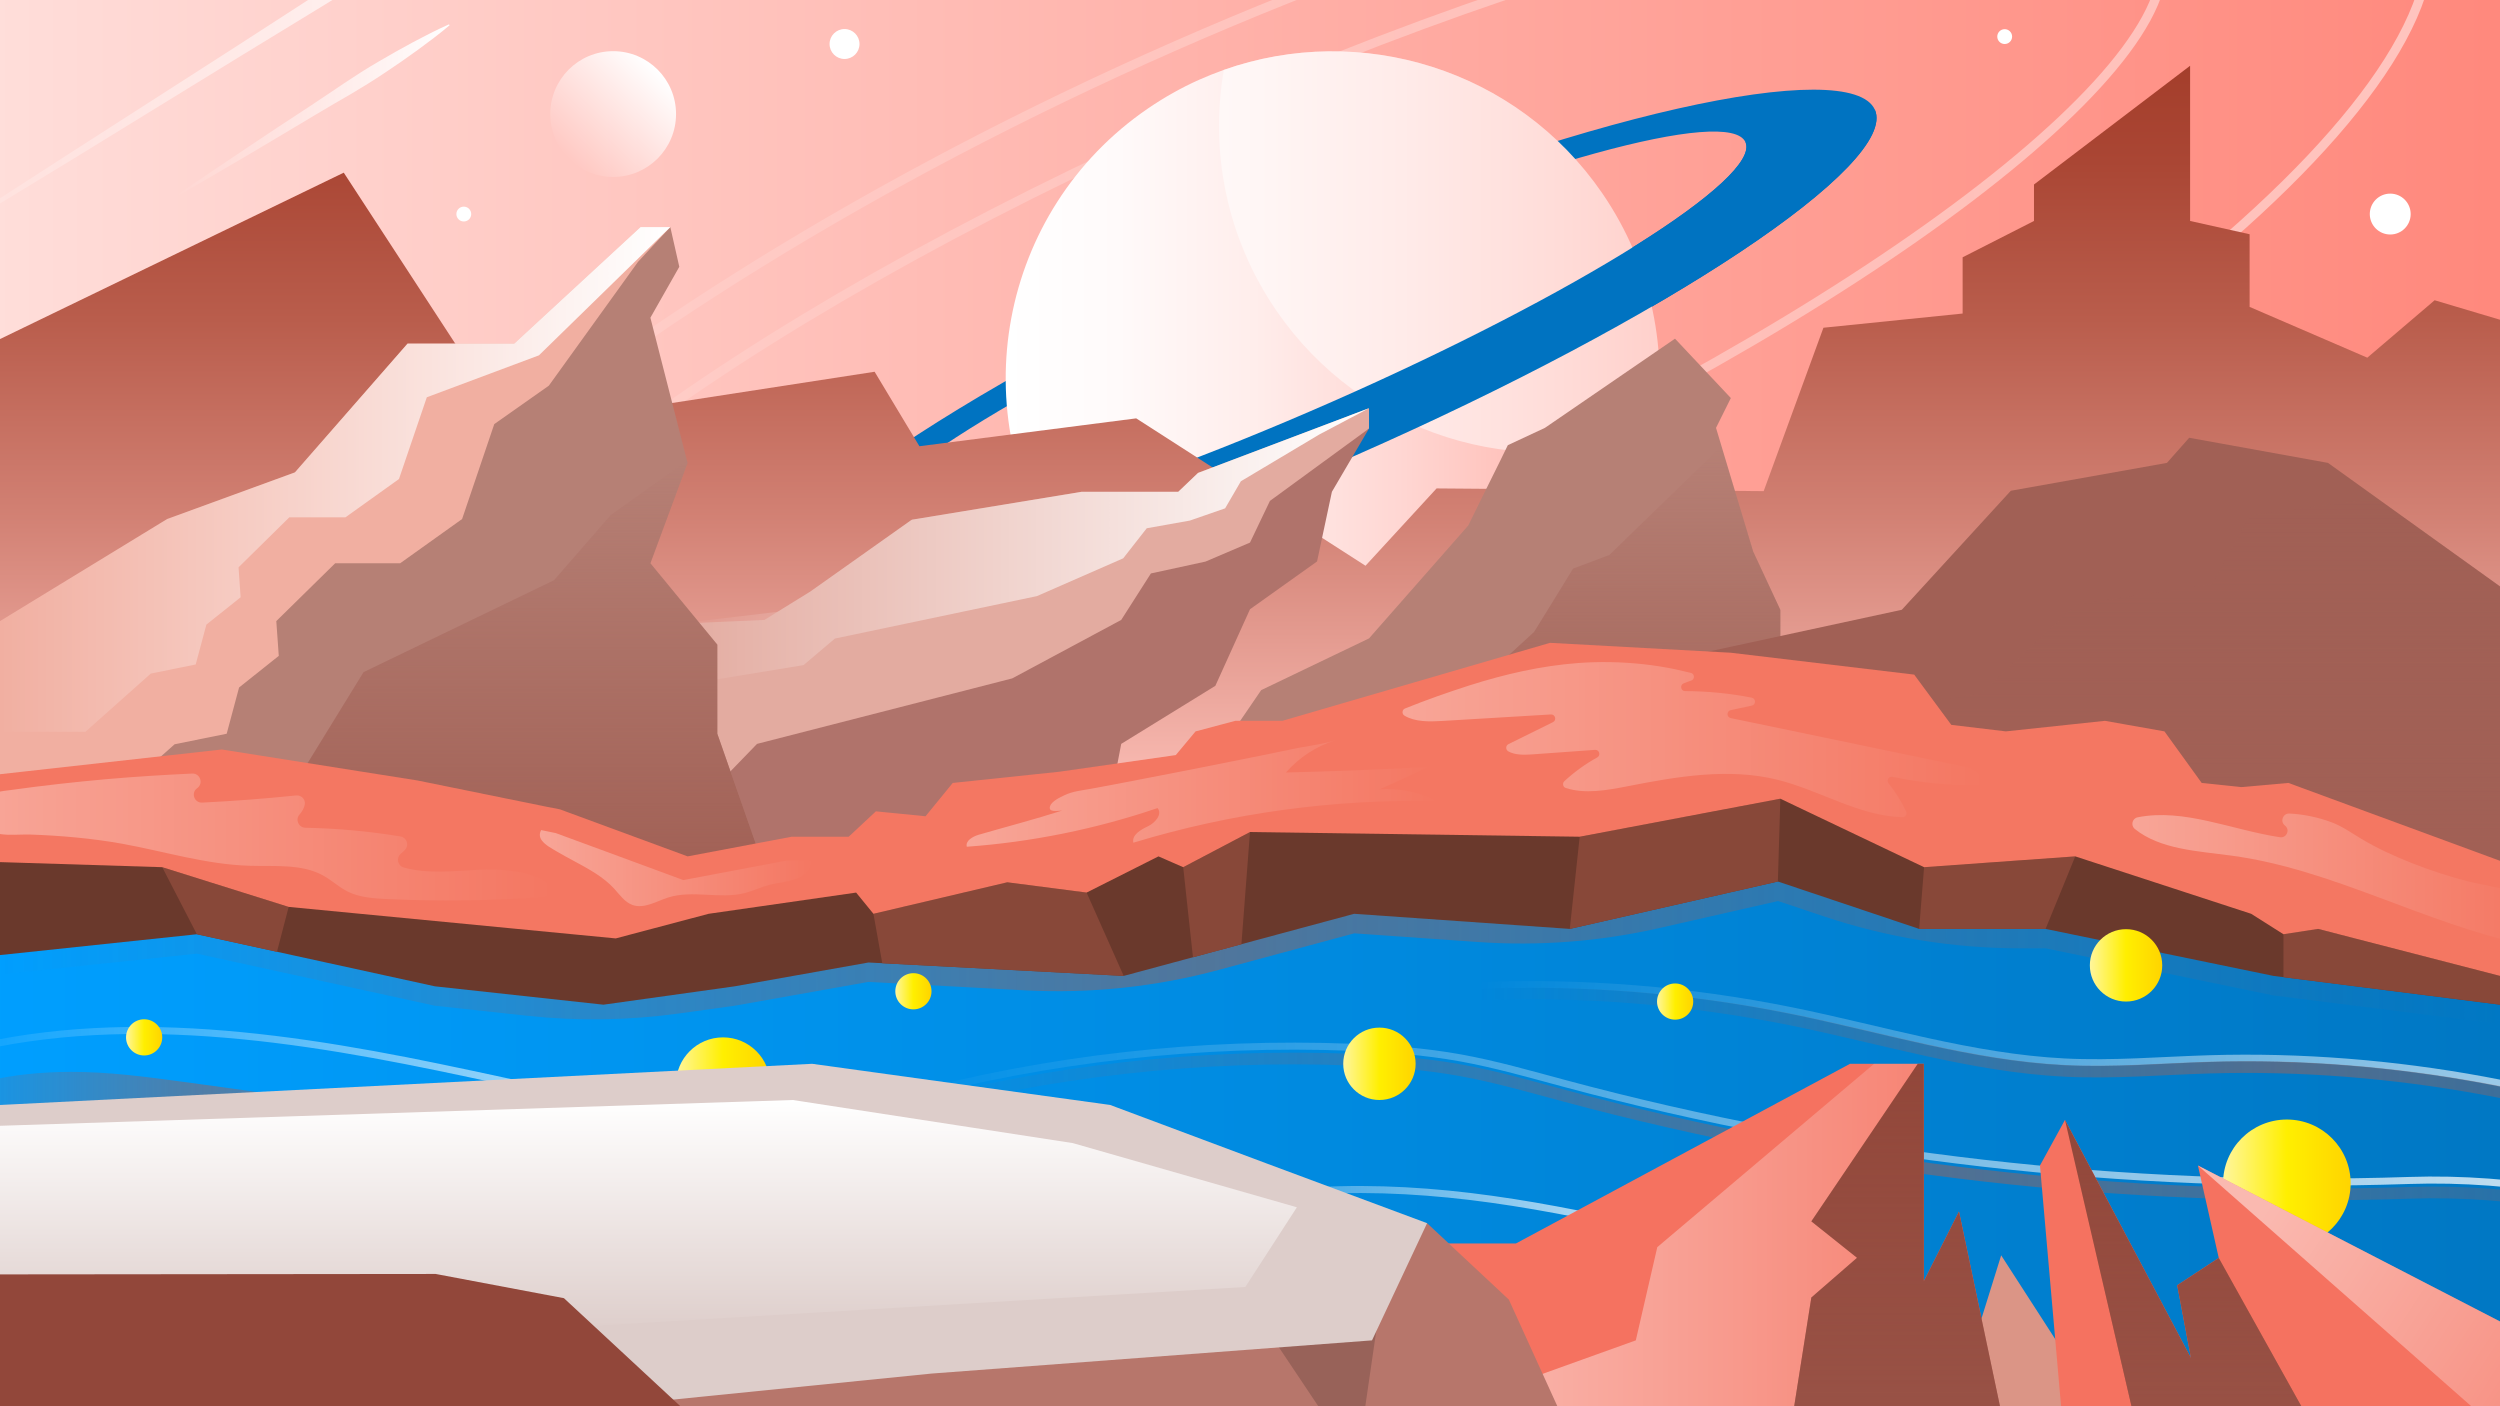 <svg xmlns="http://www.w3.org/2000/svg" xmlns:xlink="http://www.w3.org/1999/xlink" id="Rockies_x5F_8" x="0" y="0" version="1.1" viewBox="0 0 1920 1080" style="enable-background:new 0 0 1920 1080" xml:space="preserve"><rect x="0" y="0" width="1920" height="1080" fill="#333333" stroke="none"/><style type="text/css">.st4{fill:#0073c1}.st6{opacity:.5}.st6,.st8{fill:#fff}.st11{fill:#b68075}.st13{fill:#a16055}.st15{fill:#b0736b}.st16{fill:#e3aba0}.st19{fill:#f1afa1}.st36{fill:#6a392c}.st37{fill:#884839}.st38{fill:#f47762}.st39{opacity:.34}.st47{fill:#f57260}.st49{fill:#db9586}.st50{fill:#92473a}.st54{fill:#b7766b}.st55{fill:#986259}.st56{fill:#ddcdca}</style><g><defs><rect id="SVGID_1_" width="1920" height="1080"/></defs><clipPath id="SVGID_00000180366512531538184470000014422119571481891258_"><use xlink:href="#SVGID_1_" style="overflow:visible"/></clipPath><linearGradient id="sky_00000088820377962359425940000017313192686301197758_" x1="-24" x2="1939" y1="571.612" y2="571.612" gradientUnits="userSpaceOnUse"><stop offset="0" style="stop-color:#ffdfdb"/><stop offset=".047" style="stop-color:#ffdad6"/><stop offset=".695" style="stop-color:#ff9f95"/><stop offset="1" style="stop-color:#ff887c"/></linearGradient><rect id="sky_1_" x="-24" y="-47.4" style="clip-path:url(#SVGID_00000180366512531538184470000014422119571481891258_);fill:url(#sky_00000088820377962359425940000017313192686301197758_)" width="1963" height="1238"/><g id="cosmos" style="clip-path:url(#SVGID_00000180366512531538184470000014422119571481891258_)"><g><linearGradient id="SVGID_00000137133819834240156250000011574384928535934105_" x1="134.592" x2="347.681" y1="84.244" y2="84.244" gradientUnits="userSpaceOnUse"><stop offset="0" style="stop-color:#fff;stop-opacity:0"/><stop offset="1" style="stop-color:#fff"/></linearGradient><path style="fill:url(#SVGID_00000137133819834240156250000011574384928535934105_)" d="M345.3,19.4 c-7.9,6.7-16.1,12.8-24.4,18.9c-8.3,6-16.7,11.9-25.2,17.5c-8.5,5.7-17.2,11.1-26,16.3c-8.8,5.1-17.7,10.2-26.5,15.5l-26.3,15.7 L190.5,119L164,134.5l-13.2,7.7l-13.3,7.7L137,149l12.7-8.6l12.7-8.6l25.5-17.1l25.5-17L239,80.9c8.5-5.6,17-11.4,25.5-17.1 c8.5-5.7,17.1-11.2,25.9-16.3c8.8-5.2,17.7-10.2,26.8-15.1c9-4.8,18.2-9.5,27.6-13.7L345.3,19.4z"/></g><linearGradient id="SVGID_00000160152348360148855680000008624213607219653519_" x1="74.503" x2="1772.047" y1="81.976" y2="81.976" gradientTransform="matrix(1.102 0.233 0.233 1.529 -20.313 -46.169)" gradientUnits="userSpaceOnUse"><stop offset="0" style="stop-color:#fff;stop-opacity:0"/><stop offset="1" style="stop-color:#fff"/></linearGradient><path style="opacity:.5;fill:none;stroke:url(#SVGID_00000160152348360148855680000008624213607219653519_);stroke-width:7;stroke-miterlimit:10" d="M902.4,35.3C437,240.1,115.7,533.6,174,666.1s482.9,74,948.3-130.8s795.5-478.2,737.1-610.8C1801.2-207.9,1367.8-169.4,902.4,35.3 z M1064.7,404.3C698.8,565.3,370.9,624.7,332.3,537c-38.6-87.7,226.7-289.3,592.6-450.3S1618.7-133.7,1657.3-46 C1695.9,41.7,1430.6,243.4,1064.7,404.3z"/><g><path d="M971.6,192.7c-238.7,105-414.7,230.3-396.3,272s226.8-9.7,465.5-114.7s417.4-224,399.1-265.7 C1421.5,42.6,1210.3,87.6,971.6,192.7z M1022.6,308.7C835,391.3,673,435.9,660.8,408.3C648.7,380.7,791,291.4,978.7,208.8 s349.7-127.2,361.8-99.6S1210.3,226.1,1022.6,308.7z" class="st4"/><linearGradient id="SVGID_00000065774531444560081770000017129554330521962395_" x1="772.376" x2="1274.594" y1="290.455" y2="290.455" gradientUnits="userSpaceOnUse"><stop offset="0" style="stop-color:#fff"/><stop offset=".172" style="stop-color:snow"/><stop offset=".381" style="stop-color:#ffedeb"/><stop offset=".61" style="stop-color:#ffd6d2"/><stop offset=".851" style="stop-color:#ffb8b0"/><stop offset="1" style="stop-color:#ffa197"/></linearGradient><path style="fill:url(#SVGID_00000065774531444560081770000017129554330521962395_)" d="M1270.9,333.3 c-3.6,20.6-9.7,40.8-18.3,60.1c-18.2,40.7-47.6,77.1-87.1,104.2c-114.4,78.4-270.6,49.3-349.1-65.1 C738,318.1,767.1,161.8,881.5,83.4c12.6-8.6,25.7-16,39.1-22c6.3-2.8,12.8-5.4,19.2-7.7c104.6-37,225-1,290.7,94.8 C1269.1,204.7,1281.7,271,1270.9,333.3z"/><path d="M1270.9,333.3c-104.6,37-225,1-290.7-94.8c-38.5-56.2-51.1-122.6-40.3-184.8c104.6-37,225-1,290.7,94.8 C1269.1,204.7,1281.7,271,1270.9,333.3z" class="st6"/><path d="M575.3,464.6c18.3,41.7,226.8-9.7,465.5-114.7s417.4-224,399.1-265.7l-99.3,25 c12.1,27.6-130.2,116.9-317.9,199.5S673,435.9,660.8,408.3L575.3,464.6z" class="st4"/></g><linearGradient id="SVGID_00000121964294391766642260000001060696724483631008_" x1="436.752" x2="505.023" y1="121.761" y2="53.489" gradientUnits="userSpaceOnUse"><stop offset="0" style="stop-color:#fff;stop-opacity:0"/><stop offset="1" style="stop-color:#fff"/></linearGradient><circle style="fill:url(#SVGID_00000121964294391766642260000001060696724483631008_)" cx="470.9" cy="87.6" r="48.3"/><circle cx="648.6" cy="33.8" r="11.5" class="st8"/><circle cx="1539.6" cy="28.1" r="5.7" class="st8"/><circle cx="356.2" cy="164.4" r="5.7" class="st8"/><circle cx="1835.7" cy="164.4" r="15.7" class="st8"/><g><linearGradient id="SVGID_00000143577356666811951580000015492401831583622277_" x1="-75.208" x2="441.308" y1="39.35" y2="39.35" gradientUnits="userSpaceOnUse"><stop offset="0" style="stop-color:#fff;stop-opacity:0"/><stop offset="1" style="stop-color:#fff"/></linearGradient><path style="fill:url(#SVGID_00000143577356666811951580000015492401831583622277_)" d="M438.9-120.7 C418.4-106.1,397.6-92,376.6-78c-10.4,7-21,13.9-31.5,20.8l-31.6,20.6c-21.1,13.6-42.5,27-63.9,40.1l-64.4,39.3l-128.6,79 L-7.8,161l-64.5,39.2l-0.5-0.8l63.3-41l63.4-40.9l127-81.5L244.3-5c21.1-13.6,42.4-27,63.9-40.2l32.3-19.6 c10.8-6.4,21.6-13,32.4-19.3c21.7-12.8,43.4-25.4,65.5-37.6L438.9-120.7z"/></g></g><linearGradient id="bg-mountains_00000141439282105827471940000004136654148070444447_" x1="1073.375" x2="1073.375" y1="741.407" y2="50.471" gradientUnits="userSpaceOnUse"><stop offset=".171" style="stop-color:#ffc2bb"/><stop offset=".242" style="stop-color:#f4b3aa"/><stop offset=".498" style="stop-color:#d28174"/><stop offset=".718" style="stop-color:#b95d4c"/><stop offset=".893" style="stop-color:#aa4634"/><stop offset="1" style="stop-color:#a43e2b"/></linearGradient><polygon id="bg-mountains" style="clip-path:url(#SVGID_00000180366512531538184470000014422119571481891258_);fill:url(#bg-mountains_00000141439282105827471940000004136654148070444447_)" points="355.5 272.9 264 132.6 -25 272.5 -24 664.5 500.6 664.5 608.8 741.4 1704.3 708.4 2171.8 644.7 2171.8 320.6 1869.8 230.6 1818.1 274.7 1727.7 235.7 1727.7 179.9 1682 169.7 1682 50.5 1562.1 141.7 1562.1 169.7 1507.3 197.6 1507.3 240.8 1400.4 251.7 1354.5 377.2 1103.3 375.1 1048.7 434.5 872.6 321.3 706.1 342.7 671.7 285.5 500.6 311.9"/><g id="bg-rockies" style="clip-path:url(#SVGID_00000180366512531538184470000014422119571481891258_)"><g><polygon points="1460.6 631.6 1007.6 602.5 922.8 597 968.6 530 1051.4 490.3 1127.6 403.6 1141 376.4 1151.9 354.4 1158 341.9 1186.5 328.6 1286.4 260.1 1329.3 305.7 1317.9 328.6 1331.4 373.6 1344.7 417.8 1345.2 419.4 1346.4 423.5 1367.3 468.4 1367.3 503.7" class="st11"/><linearGradient id="SVGID_00000021825797107265156230000007524354959605838742_" x1="1234.075" x2="1234.075" y1="631.572" y2="342.591" gradientUnits="userSpaceOnUse"><stop offset="0" style="stop-color:#a16055"/><stop offset="1" style="stop-color:#a16055;stop-opacity:0"/></linearGradient><polygon style="fill:url(#SVGID_00000021825797107265156230000007524354959605838742_)" points="1460.6 631.6 1007.6 602.5 1022.5 584.9 1103.7 553.6 1178.2 485.3 1199.1 451.4 1208.1 436.7 1236 426.2 1322.1 342.6 1344.7 417.8 1345.2 419.4 1346.4 423.5 1367.3 468.4 1367.3 503.7"/></g><g><polygon points="1312.1 500.4 1460.6 468.3 1544.3 376.9 1664.2 355.5 1681.3 336.2 1787.9 355.5 1938.3 463.5 1938.3 723.3 1414.9 604.5 1312.1 572.5" class="st13"/><linearGradient id="SVGID_00000132772090318816092910000011031790874043847855_" x1="1672.048" x2="1672.048" y1="723.312" y2="382.585" gradientUnits="userSpaceOnUse"><stop offset="0" style="stop-color:#a16055"/><stop offset="1" style="stop-color:#a16055;stop-opacity:0"/></linearGradient><polygon style="fill:url(#SVGID_00000132772090318816092910000011031790874043847855_)" points="1399.6 550.7 1521 532.8 1594.1 464.5 1698.9 448.4 1727.7 395.9 1825.7 382.6 1952.8 474.1 1938.3 723.3 1481.1 634.6 1391.3 610.6"/></g><g><polygon points="1051.4 329.1 1022.9 377.7 1011.5 431.2 960 467.9 933.4 526.7 861.1 571.3 844 660.4 571.8 703.3 442.4 683.8 472.9 622.3 573.8 524.8 775.5 416.7 901.1 406.3" class="st15"/><polygon points="1051.4 313.5 1051.4 329.1 975.3 384.7 960 416.7 925.8 431.3 883.9 440.4 861.1 476.1 777.4 521 581.4 571.3 550.9 602.8 472.9 622.3 528.1 535.8 540.4 523.4 519.2 479.1 587.1 476.1 597.1 469.9 622.2 454.4 699.3 399.8 700.2 399.2 700.5 399.1 830.7 377.7 904.9 377.7 920.1 363.2 1013.2 328" class="st16"/><linearGradient id="SVGID_00000036935230521141993550000010691592449452799627_" x1="519.162" x2="1051.42" y1="418.442" y2="418.442" gradientUnits="userSpaceOnUse"><stop offset="0" style="stop-color:#fff;stop-opacity:0"/><stop offset="1" style="stop-color:#fff"/></linearGradient><polygon style="fill:url(#SVGID_00000036935230521141993550000010691592449452799627_)" points="1051.4 313.5 1013.2 333.7 953 369.6 940.9 390.4 913.8 399.8 880.7 405.7 862.6 428.8 796.4 457.8 641.2 490.4 617.1 510.8 540.4 523.4 540.4 523.3 519.2 479.1 597.1 469.9 622.2 454.4 699.3 399.8 700.5 399.1 830.7 377.7 904.9 377.7 920.1 363.2"/></g><g><polygon points="589 672.5 -29.5 672.5 -29.5 518.9 309.2 355.5 370.1 285.5 472.9 212.3 514.8 174.4 521.7 204.9 499.5 244 527.6 353.8 528.1 355.5 499.5 432.6 550.9 495.1 550.9 563.5" class="st11"/><linearGradient id="SVGID_00000183966509350956492400000005455375292634552751_" x1="386.015" x2="386.015" y1="672.512" y2="353.772" gradientUnits="userSpaceOnUse"><stop offset="0" style="stop-color:#a16055"/><stop offset="1" style="stop-color:#a16055;stop-opacity:0"/></linearGradient><polygon style="fill:url(#SVGID_00000183966509350956492400000005455375292634552751_)" points="589 672.5 183.1 672.5 279.2 516.2 425.5 445.6 469.1 395.5 527.6 353.8 528.1 355.5 499.5 432.6 550.9 495.1 550.9 563.5"/><polygon points="514.8 174.4 490 201.1 421.5 296.2 379.6 325.7 354.9 398.6 307.3 432.6 257.4 432.6 212.2 477 214.1 503.7 183.6 528 174.1 563.5 134.1 571.6 76 623.3 0 623.3 0 477 128.4 398.6 226.5 362.8 313 263.9 394.9 263.9 491.9 174.4" class="st19"/><linearGradient id="SVGID_00000006675195342459568460000014310715629154196645_" x1="0" x2="514.76" y1="368.192" y2="368.192" gradientUnits="userSpaceOnUse"><stop offset="0" style="stop-color:#fff;stop-opacity:0"/><stop offset="1" style="stop-color:#fff"/></linearGradient><polygon style="fill:url(#SVGID_00000006675195342459568460000014310715629154196645_)" points="491.9 174.4 514.8 174.4 413.9 272.9 327.8 305.1 306.4 367.9 265.3 397.3 222.2 397.3 183.2 435.7 184.8 458.7 158.5 479.7 150.3 510.3 115.8 517.3 65.6 562 0 562 0 477 128.4 398.6 226.5 362.8 313 263.9 394.9 263.9"/></g></g><g id="river" style="clip-path:url(#SVGID_00000180366512531538184470000014422119571481891258_)"><linearGradient id="SVGID_00000065763556833184873320000018276402096175887490_" x1="-24" x2="1952.819" y1="915.548" y2="915.548" gradientUnits="userSpaceOnUse"><stop offset="0" style="stop-color:#009fff"/><stop offset="1" style="stop-color:#0077c3"/></linearGradient><rect x="-24" y="664.5" style="fill:url(#SVGID_00000065763556833184873320000018276402096175887490_)" width="1976.8" height="502.1"/><linearGradient id="SVGID_00000138566512589327832140000016542359690093211287_" x1="692.094" x2="2348.071" y1="923.532" y2="923.532" gradientUnits="userSpaceOnUse"><stop offset="0" style="stop-color:#a16055;stop-opacity:0"/><stop offset=".482" style="stop-color:#a16055;stop-opacity:.5"/><stop offset="1" style="stop-color:#a16055;stop-opacity:0"/></linearGradient><path style="fill:none;stroke:url(#SVGID_00000138566512589327832140000016542359690093211287_);stroke-width:9;stroke-miterlimit:10" d="M693.3,852.4c112.1-30,228.7-43.1,344.6-38.6c28.1,1.1,56.3,3.2,84,8.2c26.9,4.9,53.3,12.5,79.7,19.6 c211,56.7,430.3,81.8,648.6,74.5c82.1-2.8,162.9,13.3,241.2,38c85.1,26.8,170.2,53.6,255.3,80.4"/><linearGradient id="SVGID_00000023279001115123446830000005994728809359841190_" x1="692.559" x2="2347.53" y1="914.134" y2="914.134" gradientUnits="userSpaceOnUse"><stop offset="0" style="stop-color:#fff;stop-opacity:0"/><stop offset="1" style="stop-color:#fff"/></linearGradient><path style="fill:none;stroke:url(#SVGID_00000023279001115123446830000005994728809359841190_);stroke-width:5.398;stroke-miterlimit:10" d="M693.3,842.9c112.1-30,228.7-43.1,344.6-38.6c28.1,1.1,56.3,3.2,84,8.2c26.9,4.9,53.3,12.5,79.7,19.6 c211,56.7,430.3,81.8,648.6,74.5c82.1-2.8,162.9,13.3,241.2,38c85.1,26.8,170.2,53.6,255.3,80.4"/><linearGradient id="SVGID_00000080911199712543538060000006938875236126953903_" x1="1627.991" x2="2742.387" y1="1335.75" y2="1335.75" gradientTransform="matrix(1.152 0.155 -0.107 0.792 -596.381 -561.529)" gradientUnits="userSpaceOnUse"><stop offset="0" style="stop-color:#fff;stop-opacity:0"/><stop offset="1" style="stop-color:#fff"/></linearGradient><path style="fill:none;stroke:url(#SVGID_00000080911199712543538060000006938875236126953903_);stroke-width:5.202;stroke-miterlimit:10" d="M1135.9,756.9c79.2-3.3,160.7,3.3,239.6,19.2c70,14.2,138.9,35.8,210.1,39.4c37.5,1.9,74.4-1.4,111.6-2.5 c139.2-4.1,284.5,22.6,410,75.6c94.1,39.7,206,37.8,311.1,39.8"/><linearGradient id="SVGID_00000150090221399314777200000016887032031554666649_" x1="1135.72" x2="2418.367" y1="849.169" y2="849.169" gradientUnits="userSpaceOnUse"><stop offset="0" style="stop-color:#a16055;stop-opacity:0"/><stop offset=".482" style="stop-color:#a16055;stop-opacity:.5"/><stop offset="1" style="stop-color:#a16055;stop-opacity:0"/></linearGradient><path style="fill:none;stroke:url(#SVGID_00000150090221399314777200000016887032031554666649_);stroke-width:9;stroke-miterlimit:10" d="M1135.9,763.8c79.2-3.3,160.7,3.3,239.6,19.2c70,14.2,138.9,35.8,210.1,39.4c37.5,1.9,74.4-1.4,111.6-2.5 c139.2-4.1,284.5,22.6,410,75.6c94.1,39.7,206,37.8,311.1,39.8"/><linearGradient id="SVGID_00000103977494411648855280000010506407827075514809_" x1="-65.87" x2="739.068" y1="832.883" y2="832.883" gradientUnits="userSpaceOnUse"><stop offset="0" style="stop-color:#fff;stop-opacity:0"/><stop offset="1" style="stop-color:#fff"/></linearGradient><path style="fill:none;stroke:url(#SVGID_00000103977494411648855280000010506407827075514809_);stroke-width:5.398;stroke-linecap:round;stroke-miterlimit:10" d="M-63.2,817.3c127.7-43.4,267.7-25,399.8,2.3c132.1,27.3,265.2,63.2,399.7,53.1"/><linearGradient id="SVGID_00000005946412401262999310000004631329142382463671_" x1="863.834" x2="1393.227" y1="943.259" y2="943.259" gradientUnits="userSpaceOnUse"><stop offset="0" style="stop-color:#fff;stop-opacity:0"/><stop offset="1" style="stop-color:#fff"/></linearGradient><path style="fill:none;stroke:url(#SVGID_00000005946412401262999310000004631329142382463671_);stroke-width:5.398;stroke-linecap:round;stroke-miterlimit:10" d="M1390.5,972.9c-86.9-19.3-173-43.3-261.3-54c-88.4-10.6-180.4-7.3-262.7,26.7"/><linearGradient id="SVGID_00000111175549762904136010000004794914777583653515_" x1="-78.464" x2="414.591" y1="856.541" y2="856.541" gradientUnits="userSpaceOnUse"><stop offset="0" style="stop-color:#a16055;stop-opacity:0"/><stop offset=".482" style="stop-color:#a16055;stop-opacity:.5"/><stop offset="1" style="stop-color:#a16055;stop-opacity:0"/></linearGradient><path style="fill:url(#SVGID_00000111175549762904136010000004794914777583653515_)" d="M54,823.2c29.3-0.1,58.3,3.8,87,7.7 c92.6,12.6,185.8,25.3,273.6,48.4c-105.9,2.3-211.7,4.6-317.6,7c-51.9,1.1-105,4.7-156.9,3.4c-32.4-0.8-15.1-23.8-3.4-33.8 C-35.1,831.6,9.2,823.4,54,823.2z"/><linearGradient id="SVGID_00000015348947491908797120000005872354639368399280_" x1="866.533" x2="866.533" y1="945.645" y2="945.645" gradientUnits="userSpaceOnUse"><stop offset="0" style="stop-color:#fff;stop-opacity:0"/><stop offset="1" style="stop-color:#fff"/></linearGradient><path style="fill:none;stroke:url(#SVGID_00000015348947491908797120000005872354639368399280_);stroke-width:5.398;stroke-miterlimit:10" d="M866.5,945.6"/><linearGradient id="SVGID_00000043424970567038886090000012897317680501977739_" x1="519.162" x2="591.479" y1="832.883" y2="832.883" gradientUnits="userSpaceOnUse"><stop offset="0" style="stop-color:#fff69d"/><stop offset=".5" style="stop-color:#ffef00"/><stop offset="1" style="stop-color:#ffd400"/></linearGradient><circle style="fill:url(#SVGID_00000043424970567038886090000012897317680501977739_)" cx="555.3" cy="832.9" r="36.2"/><linearGradient id="SVGID_00000038380412005374794930000008243212922260196252_" x1="1707.325" x2="1805.295" y1="908.808" y2="908.808" gradientUnits="userSpaceOnUse"><stop offset="0" style="stop-color:#fff69d"/><stop offset=".5" style="stop-color:#ffef00"/><stop offset="1" style="stop-color:#ffd400"/></linearGradient><circle style="fill:url(#SVGID_00000038380412005374794930000008243212922260196252_)" cx="1756.3" cy="908.8" r="49"/><linearGradient id="SVGID_00000072979908116974916800000003807835141701995666_" x1="1031.598" x2="1087.268" y1="817.005" y2="817.005" gradientUnits="userSpaceOnUse"><stop offset="0" style="stop-color:#fff69d"/><stop offset=".5" style="stop-color:#ffef00"/><stop offset="1" style="stop-color:#ffd400"/></linearGradient><circle style="fill:url(#SVGID_00000072979908116974916800000003807835141701995666_)" cx="1059.4" cy="817" r="27.8"/><linearGradient id="SVGID_00000017475581107572955220000017735895883000765843_" x1="96.789" x2="124.624" y1="796.724" y2="796.724" gradientUnits="userSpaceOnUse"><stop offset="0" style="stop-color:#fff69d"/><stop offset=".5" style="stop-color:#ffef00"/><stop offset="1" style="stop-color:#ffd400"/></linearGradient><circle style="fill:url(#SVGID_00000017475581107572955220000017735895883000765843_)" cx="110.7" cy="796.7" r="13.9"/><linearGradient id="SVGID_00000003808644749629813240000010680269139834536361_" x1="1272.537" x2="1300.372" y1="769.242" y2="769.242" gradientUnits="userSpaceOnUse"><stop offset="0" style="stop-color:#fff69d"/><stop offset=".5" style="stop-color:#ffef00"/><stop offset="1" style="stop-color:#ffd400"/></linearGradient><circle style="fill:url(#SVGID_00000003808644749629813240000010680269139834536361_)" cx="1286.5" cy="769.2" r="13.9"/></g><g id="midground" style="clip-path:url(#SVGID_00000180366512531538184470000014422119571481891258_)"><linearGradient id="SVGID_00000131329151232784722570000008986737426130959034_" x1="0" x2="1920" y1="677.478" y2="677.478" gradientUnits="userSpaceOnUse"><stop offset="0" style="stop-color:#a16055;stop-opacity:0"/><stop offset=".482" style="stop-color:#a16055;stop-opacity:.5"/><stop offset="1" style="stop-color:#a16055;stop-opacity:0"/></linearGradient><path style="fill:url(#SVGID_00000131329151232784722570000008986737426130959034_)" d="M1920,786.5l-174-22L1571,728.3h-19.6 c-51.3,0-102.3-8.3-150.9-24.6l-35-11.7l-91.4,20.8c-45.4,10.3-92.1,13.9-138.5,10.7l-95.5-6.7l-103.8,28 c-48.5,13.1-98.7,18.4-148.8,15.8L667,754.1l-102.8,18.3l-42.4,5.9c-38.8,5.4-78.1,6-117.1,1.8l-70.8-7.7l-182.7-40L0,748.4V677 v-48.8L373.9,663L528.1,689l336.8-52.4l281.7-68.1h260.7l234.1,59.8l278.6,72.2V786.5z"/><polygon points="1920 771.6 1746 749.5 1571 713.4 1473.9 713.4 1365.4 677 1205.6 713.4 1040 701.8 863 749.5 667 739.2 564.2 757.5 463.4 771.6 334 757.5 151.2 717.5 0 733.5 0 662.1 0 613.4 373.9 648.1 528.1 674 864.9 621.6 1146.6 553.6 1407.3 553.6 1641.4 613.4 1920 685.5" class="st36"/><polygon points="1920 749.5 1780.3 713.4 1753.7 717.5 1753.7 750.5 1920 771.6" class="st37"/><polygon points="1477.7 666 1593.8 657.7 1571 713.4 1473.9 713.4" class="st37"/><polygon points="1367.3 613.4 1365.4 677 1205.6 713.4 1213.2 642.6" class="st37"/><polygon points="960 639 953.4 725.2 916.2 735.2 908.7 666" class="st37"/><polygon points="834.5 685.5 863 749.5 677.6 739.8 670.8 701.8 773.6 677.6" class="st37"/><polygon points="124.6 666 151.2 717.5 212.7 731 221.7 696.5" class="st37"/><polygon points="1920 661.1 1920 749.5 1780.3 713.4 1753.7 717.5 1728.9 701.8 1593.8 657.7 1477.7 666 1367.3 613.4 1213.2 642.6 960 639 908.7 666 889.7 657.7 834.5 685.5 773.6 677.6 670.8 701.8 657.5 685.5 544.2 701.8 472.9 720.7 221.7 696.5 124.6 666 0 662.1 0 594.6 170.3 575.6 320.6 599.4 418.9 619.4 430.1 621.6 467.8 635.5 528.1 657.7 608 642.6 651.8 642.6 672.7 623.1 678.6 623.7 688.8 624.7 710.8 626.9 731.7 601.3 813.5 592.7 903 579.9 918.2 561.7 948.7 553.6 984.8 553.6 1190.4 493.7 1329.3 501.3 1470.1 518.1 1498.6 556.7 1540.5 561.7 1616.6 553.6 1662.3 561.7 1690.9 601.3 1721.3 604.5 1757.5 601.3" class="st38"/><g class="st39"><linearGradient id="SVGID_00000028291265846759934380000008143078880004673975_" x1="742.266" x2="1103.334" y1="609.509" y2="609.509" gradientUnits="userSpaceOnUse"><stop offset="0" style="stop-color:#fff"/><stop offset="1" style="stop-color:#fff;stop-opacity:0"/></linearGradient><path style="fill:url(#SVGID_00000028291265846759934380000008143078880004673975_)" d="M1025.7,568.5 c-14.7,4.5-28,13.2-38.1,24.8c36.2-0.9,72.4-2.3,108.6-4.2c-12.1,6-24.4,11.7-36.8,17.1c15.1-1.1,30.5,2.1,44,9.1 c-78.7-1.8-157.7,9-233,31.9c-1.3-6,5.7-10,11.2-12.6s11.4-9.3,7.4-14c-47.3,16.1-96.7,26.1-146.5,29.7c-1.2-4.6,4.5-7.8,9.1-9.2 c21.4-6.2,43-11.8,64.2-18.6c-3,0.1-11,1.8-9.4-3.3c1.2-3.8,7.9-7,11.2-8.5c6.4-3.1,13.8-3.7,20.7-5c8.7-1.6,17.4-3.3,26-4.9 c34.6-6.6,69.1-13.4,103.6-20.4c9.7-2,19.4-4,29.1-6C1006.4,572.6,1016.5,571.4,1025.7,568.5z"/><linearGradient id="SVGID_00000013873645480465824890000005378323585835159199_" x1="1077.111" x2="1522.201" y1="568.071" y2="568.071" gradientUnits="userSpaceOnUse"><stop offset="0" style="stop-color:#fff"/><stop offset="1" style="stop-color:#fff;stop-opacity:0"/></linearGradient><path style="fill:url(#SVGID_00000013873645480465824890000005378323585835159199_)" d="M1079.1,544.1c-2.4,0.9-2.6,4.2-0.5,5.5 c8.1,4.9,19.1,4.7,28.9,4.1c27.9-1.7,55.7-3.4,83.6-5c3.4-0.2,4.6,4.4,1.6,5.9l-34.2,16.9c-2.2,1.1-2.3,4.2-0.2,5.5 c5,2.9,12,2.8,18,2.4l48.7-3.5c3.3-0.2,4.6,4.2,1.7,5.8c-9.1,5-17.7,11.2-25.3,18.3c-1.7,1.6-1.1,4.5,1.2,5.2 c14.8,4.8,31.5,1.7,47.1-1.3c38.1-7.5,77.8-14.4,115.6-5c32.4,8.1,62.6,27.9,95.7,28.7c2.3,0.1,3.9-2.3,2.9-4.4 c-3.6-7.7-8.2-15-13.5-21.6c-1.8-2.3,0.2-5.6,3-5c21.6,4.6,43.7,6.7,65.8,6.3c1.5,0,2.8-1.1,3-2.6c0.7-5.3-7.3-10.2-13.6-11.5 c-59.8-12.4-119.6-24.9-179.4-37.3c-3.3-0.7-3.3-5.4,0-6.1l16.2-3.5c3.3-0.7,3.2-5.4-0.1-6.1c-16.8-3.3-34-5-51.1-5 c-3.4,0-4.3-4.7-1.1-6c1.9-0.8,3.8-1.5,5.7-2.1c2.9-0.9,2.8-5.1-0.1-5.9c0,0-0.1,0-0.1,0c-4-1-8-1.9-12-2.8 c-8.2-1.7-16.4-3-24.7-3.9c-16.6-1.8-33.3-2.1-49.9-0.9c-28.8,2.2-56,8.5-83.5,17.2C1111.7,531.8,1095.2,537.6,1079.1,544.1z"/><linearGradient id="SVGID_00000178174668400365780720000008294853771898559400_" x1="1637.631" x2="1944.768" y1="675.1" y2="675.1" gradientUnits="userSpaceOnUse"><stop offset="0" style="stop-color:#fff"/><stop offset="1" style="stop-color:#fff;stop-opacity:0"/></linearGradient><path style="fill:url(#SVGID_00000178174668400365780720000008294853771898559400_)" d="M1751,643c-37-5.6-73.8-22.4-109.3-15.3 c-4.2,0.8-5.5,6.3-2.1,9c19.5,15.7,48.3,16.9,74,20.4c77.9,10.4,148.3,52.1,225.1,68.3c3.7,0.8,6.9-2.6,6-6.2 c-2.4-9.3-3.3-18.9-2.7-28.5c0.2-2.7-1.7-5-4.3-5.4c-11.1-1.7-37.8-7.3-40.8-8c-15.2-3.9-30.2-8.7-44.8-14.5 c-13.3-5.3-26.5-11.3-38.8-18.7c-7.5-4.5-14.7-9.7-23-12.7c-9.6-3.6-21.1-6.1-32.1-6.6c-4.9-0.2-7.3,6-3.5,9.1 c0.1,0.1,0.2,0.1,0.2,0.2C1759,637.2,1756.1,643.8,1751,643z"/><linearGradient id="SVGID_00000000915119700993701410000002025472702489659066_" x1="-14.301" x2="422.612" y1="642.981" y2="642.981" gradientUnits="userSpaceOnUse"><stop offset="0" style="stop-color:#fff"/><stop offset="1" style="stop-color:#fff;stop-opacity:0"/></linearGradient><path style="fill:url(#SVGID_00000000915119700993701410000002025472702489659066_)" d="M151.6,605.2c-0.1,0.1-0.2,0.2-0.3,0.2 c-4.8,3.6-2.1,11.3,4,11c24.1-1.2,48.1-3,72.1-5.5c3.9-0.4,7.3,2.9,6.7,6.8c-0.4,2.6-1.9,5.4-4.1,7.9c-3.4,3.9-0.6,10,4.5,10.1 c24.5,0.5,49,2.7,73.1,6.7c4.8,0.8,6.8,6.6,3.5,10.2c-1,1.1-2.1,2.1-3.3,3.1c-3.7,3.2-2.4,9.2,2.2,10.5 c17.8,5.1,38.3,2.8,57.5,1.8c18-0.9,38.3,0.8,52.2,9.6c5,3.2,3.1,10.9-2.8,11.3c-39.6,2.9-79.5,3.4-119.2,1.6 c-10.5-0.5-21.4-1.2-30.5-5.7c-6.9-3.4-12.4-8.8-19.2-12.5c-16.4-9-37.3-6.8-56.6-7.4c-33.2-1-65-11-97.5-16.9 c-23.5-4.2-47.5-6.3-71.5-7.1C8.2,640.7-11.3,644.4-14,628c-0.8-4.8,0.2-10.3,3.4-14.4c4.6-5.7,11.9-5.9,19.2-6.9 c24.3-3.4,48.6-6.1,73.1-8.3c21.9-1.9,43.9-3.3,66-4.3C153.7,593.9,156.4,601.6,151.6,605.2z"/><linearGradient id="SVGID_00000072983476402221828660000009799978894347348131_" x1="414.591" x2="623.734" y1="666.718" y2="666.718" gradientUnits="userSpaceOnUse"><stop offset="0" style="stop-color:#fff"/><stop offset="1" style="stop-color:#fff;stop-opacity:0"/></linearGradient><path style="fill:url(#SVGID_00000072983476402221828660000009799978894347348131_)" d="M623.7,660.8c-0.6,4.7-3.8,9.7-8.1,12.2 c-7.3,4.3-16.2,4.4-24.5,6.5c-6.5,1.7-12.7,4.7-19.2,6.4c-19.1,4.8-40-2.6-58.8,3.4c-9.1,2.9-18.4,8.9-27.4,5.7 c-6-2.2-9.8-7.9-14.1-12.6c-8.2-8.9-19.1-14.8-29.6-20.5c-4.7-2.5-9.5-5.1-14.1-7.8c-3.8-2.3-9.2-5-11.9-8.8 c-1.9-2.7-1.7-5.4-0.4-7.8l11.2,2.3l37.8,13.9l60.2,22.2l79.9-15.1H623.7z"/></g></g><linearGradient id="orb-6_00000050660313378340824570000003799204086078674085_" x1="1604.959" x2="1660.63" y1="741.407" y2="741.407" gradientUnits="userSpaceOnUse"><stop offset="0" style="stop-color:#fff69d"/><stop offset=".5" style="stop-color:#ffef00"/><stop offset="1" style="stop-color:#ffd400"/></linearGradient><circle id="orb-6" style="clip-path:url(#SVGID_00000180366512531538184470000014422119571481891258_);fill:url(#orb-6_00000050660313378340824570000003799204086078674085_)" cx="1632.8" cy="741.4" r="27.8"/><linearGradient id="orb-3_00000138563417135647750530000011658700620401579916_" x1="687.541" x2="715.377" y1="761.318" y2="761.318" gradientUnits="userSpaceOnUse"><stop offset="0" style="stop-color:#fff69d"/><stop offset=".5" style="stop-color:#ffef00"/><stop offset="1" style="stop-color:#ffd400"/></linearGradient><circle id="orb-3" style="clip-path:url(#SVGID_00000180366512531538184470000014422119571481891258_);fill:url(#orb-3_00000138563417135647750530000011658700620401579916_)" cx="701.5" cy="761.3" r="13.9"/><g id="foreground" style="clip-path:url(#SVGID_00000180366512531538184470000014422119571481891258_)"><g><polygon points="1604.4 1405 1604.4 1445.6 529.6 1445.6 529.6 1142.5 824 1180.7 878 1142.5 899.6 1103.1 1080.5 955 1164.2 955 1420.8 817 1477.5 817 1477.5 984 1504.5 930.5" class="st47"/><linearGradient id="SVGID_00000045616651684033175990000008005098663339874949_" x1="627.765" x2="1604.417" y1="1131.324" y2="1131.324" gradientUnits="userSpaceOnUse"><stop offset="0" style="stop-color:#fff"/><stop offset="1" style="stop-color:#fff;stop-opacity:0"/></linearGradient><polygon style="fill:url(#SVGID_00000045616651684033175990000008005098663339874949_)" points="1604.4 1408.7 1604.4 1445.6 627.8 1445.6 627.8 1170.2 895.2 1204.9 944.3 1170.2 964 1134.4 1256.3 1029.4 1272.8 957.8 1439.3 817 1472.8 817 1439.3 1029.9 1407.9 1085.4"/><polygon points="1604 1068.1 1536.9 964.1 1504.5 1068.1 1566.7 1425.8 1704.3 1425.8" class="st49"/><polygon points="2136.1 1126.4 2136.1 1385.1 1677.3 1385.1 1593.6 1202.1 1578.4 1028.5 1566.7 895.1 1585.9 860.1 1682.7 1043.1 1672.1 987.1 1704 966.1 1688 895.1 1732.4 918 2019.4 1066.2" class="st47"/><polygon points="1604.4 1405 1604.4 1445.6 1566.7 1293 1504.5 1278 1445.7 1131.3 1372.2 1116.5 1391.1 996.5 1426.2 966 1391.1 938 1472.8 817 1477.5 817 1477.5 984 1504.5 930.5" class="st50"/><linearGradient id="SVGID_00000168116334188850336590000013115685038091541402_" x1="1488.295" x2="1488.295" y1="1445.644" y2="817.005" gradientUnits="userSpaceOnUse"><stop offset="0" style="stop-color:#a16055"/><stop offset="1" style="stop-color:#a16055;stop-opacity:0"/></linearGradient><polygon style="fill:url(#SVGID_00000168116334188850336590000013115685038091541402_)" points="1604.4 1405 1604.4 1445.6 1566.7 1293 1504.5 1278 1445.7 1131.3 1372.2 1116.5 1391.1 996.5 1426.2 966 1391.1 938 1472.8 817 1477.5 817 1477.5 984 1504.5 930.5"/><polygon points="2044.6 1405.1 1817.9 1405.1 1803.7 1385.1 1661.4 1185.1 1585.9 860.1 1682.7 1043.1 1672.1 987.1 1704 966.1 1769.2 1083.2 1815.2 1230.4 1831.7 1233.1 1828.5 1182.1 1851.4 1184.7 1877.2 1273.1 2019.2 1385.1" class="st50"/><linearGradient id="SVGID_00000078037607161872836630000010120214409026945444_" x1="1815.231" x2="1815.231" y1="1405.112" y2="860.112" gradientUnits="userSpaceOnUse"><stop offset="0" style="stop-color:#a16055"/><stop offset="1" style="stop-color:#a16055;stop-opacity:0"/></linearGradient><polygon style="fill:url(#SVGID_00000078037607161872836630000010120214409026945444_)" points="2044.6 1405.1 1817.9 1405.1 1803.7 1385.1 1661.4 1185.1 1585.9 860.1 1682.7 1043.1 1672.1 987.1 1704 966.1 1769.2 1083.2 1815.2 1230.4 1831.7 1233.1 1828.5 1182.1 1851.4 1184.7 1877.2 1273.1 2019.2 1385.1"/><linearGradient id="SVGID_00000163785194789308753320000011962921649242376071_" x1="1737.271" x2="2108.184" y1="937.336" y2="1182.883" gradientUnits="userSpaceOnUse"><stop offset="0" style="stop-color:#fff"/><stop offset="1" style="stop-color:#fff;stop-opacity:0"/></linearGradient><polygon style="opacity:.5;fill:url(#SVGID_00000163785194789308753320000011962921649242376071_)" points="1952.8 1031.8 1688 895.1 1952.8 1128.3"/></g><g id="l-foreground"><polygon points="1096 939.4 1158.8 998.1 1197.1 1082.3 1287.6 1100.1 1407.9 1256.1 446.9 1256.1 446.9 1082.3 446.9 945.2" class="st54"/><polygon points="982.1 1034.6 1042.1 1124.3 1059.4 1005.5 997.3 1005.5" class="st55"/><polygon points="1096 939.4 1053.7 1029.4 715.4 1054.9 -42.8 1131.2 -42.8 850.8 623.7 817 852.6 848.6 973.2 893.7" class="st56"/><linearGradient id="SVGID_00000112627055983743850030000010918572746443225521_" x1="476.587" x2="476.587" y1="1024.933" y2="844.84" gradientUnits="userSpaceOnUse"><stop offset="0" style="stop-color:#fff;stop-opacity:0"/><stop offset="1" style="stop-color:#fff"/></linearGradient><polygon style="fill:url(#SVGID_00000112627055983743850030000010918572746443225521_)" points="996 927.2 956.4 988.4 343.6 1024.9 -42.8 1005.7 -42.8 866 608.8 844.8 823.9 877.9"/><polygon points="-65.3 978.8 334.6 978.4 433.1 997 533.1 1089.8 688.8 1107.3 716.3 1129.6 839.2 1140.9 931.9 1198.7 994.8 1278.1 -64 1278.1" class="st50"/></g></g></g></svg>